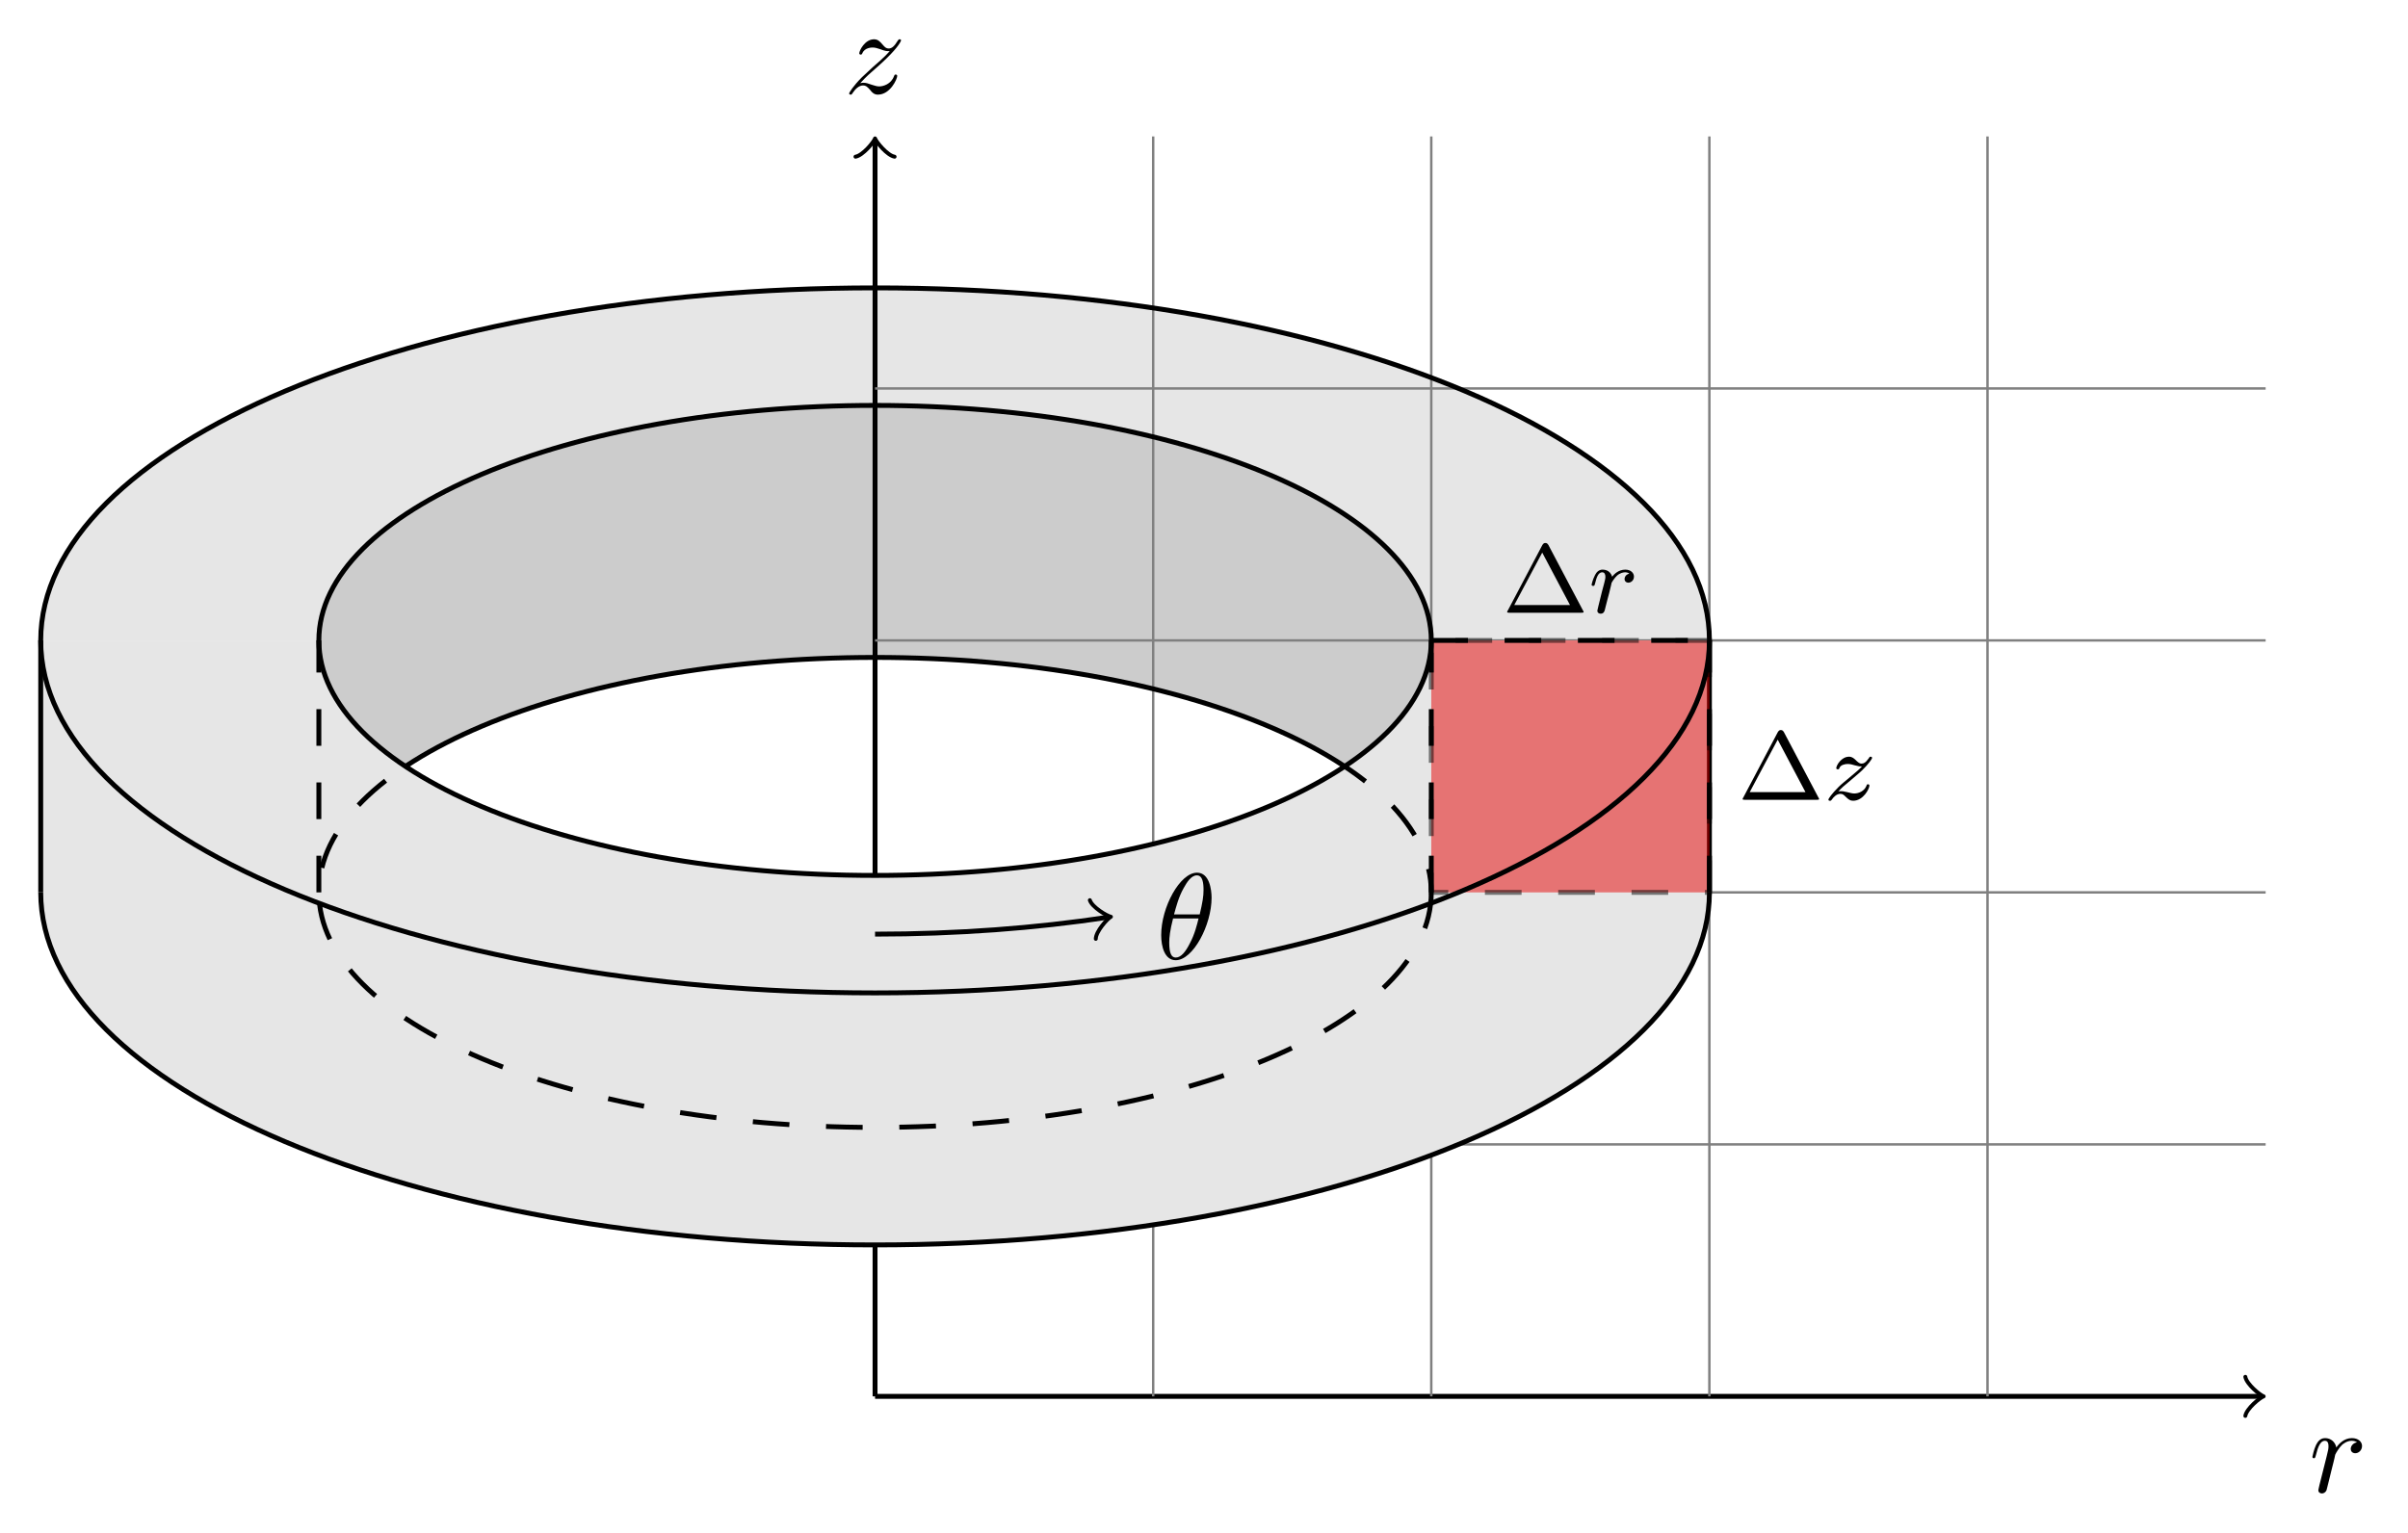 <?xml version="1.0" encoding="UTF-8"?>
<svg xmlns="http://www.w3.org/2000/svg" xmlns:xlink="http://www.w3.org/1999/xlink" width="196.35pt" height="125.022pt" viewBox="0 0 196.35 125.022" version="1.1">
<defs>
<g>
<symbol overflow="visible" id="glyph0-0">
<path style="stroke:none;" d=""/>
</symbol>
<symbol overflow="visible" id="glyph0-1">
<path style="stroke:none;" d="M 0.875 -0.594 C 0.844 -0.438 0.781 -0.203 0.781 -0.156 C 0.781 0.016 0.922 0.109 1.078 0.109 C 1.203 0.109 1.375 0.031 1.453 -0.172 C 1.469 -0.203 1.797 -1.562 1.844 -1.75 C 1.922 -2.078 2.109 -2.766 2.156 -3.047 C 2.203 -3.172 2.484 -3.641 2.719 -3.859 C 2.797 -3.922 3.094 -4.188 3.516 -4.188 C 3.781 -4.188 3.922 -4.062 3.938 -4.062 C 3.641 -4.016 3.422 -3.781 3.422 -3.516 C 3.422 -3.359 3.531 -3.172 3.797 -3.172 C 4.062 -3.172 4.344 -3.406 4.344 -3.766 C 4.344 -4.109 4.031 -4.406 3.516 -4.406 C 2.875 -4.406 2.438 -3.922 2.25 -3.641 C 2.156 -4.094 1.797 -4.406 1.328 -4.406 C 0.875 -4.406 0.688 -4.016 0.594 -3.844 C 0.422 -3.5 0.297 -2.906 0.297 -2.875 C 0.297 -2.766 0.391 -2.766 0.406 -2.766 C 0.516 -2.766 0.516 -2.781 0.578 -3 C 0.75 -3.703 0.953 -4.188 1.312 -4.188 C 1.469 -4.188 1.609 -4.109 1.609 -3.734 C 1.609 -3.516 1.578 -3.406 1.453 -2.891 Z M 0.875 -0.594 "/>
</symbol>
<symbol overflow="visible" id="glyph0-2">
<path style="stroke:none;" d="M 1.328 -0.828 C 1.859 -1.406 2.156 -1.656 2.516 -1.969 C 2.516 -1.969 3.125 -2.5 3.484 -2.859 C 4.438 -3.781 4.656 -4.266 4.656 -4.312 C 4.656 -4.406 4.562 -4.406 4.547 -4.406 C 4.469 -4.406 4.453 -4.391 4.391 -4.297 C 4.094 -3.812 3.891 -3.656 3.656 -3.656 C 3.406 -3.656 3.297 -3.812 3.141 -3.984 C 2.953 -4.203 2.781 -4.406 2.453 -4.406 C 1.703 -4.406 1.25 -3.484 1.25 -3.266 C 1.25 -3.219 1.281 -3.156 1.359 -3.156 C 1.453 -3.156 1.469 -3.203 1.5 -3.266 C 1.688 -3.734 2.266 -3.734 2.344 -3.734 C 2.547 -3.734 2.734 -3.672 2.969 -3.594 C 3.375 -3.438 3.484 -3.438 3.734 -3.438 C 3.375 -3.016 2.547 -2.297 2.359 -2.141 L 1.453 -1.297 C 0.781 -0.625 0.422 -0.062 0.422 0.016 C 0.422 0.109 0.531 0.109 0.547 0.109 C 0.625 0.109 0.641 0.094 0.703 -0.016 C 0.938 -0.375 1.234 -0.641 1.562 -0.641 C 1.781 -0.641 1.891 -0.547 2.141 -0.266 C 2.297 -0.047 2.484 0.109 2.766 0.109 C 3.766 0.109 4.344 -1.156 4.344 -1.422 C 4.344 -1.469 4.297 -1.531 4.219 -1.531 C 4.125 -1.531 4.109 -1.469 4.078 -1.391 C 3.844 -0.75 3.203 -0.562 2.875 -0.562 C 2.688 -0.562 2.5 -0.625 2.297 -0.688 C 1.953 -0.812 1.797 -0.859 1.594 -0.859 C 1.578 -0.859 1.422 -0.859 1.328 -0.828 Z M 1.328 -0.828 "/>
</symbol>
<symbol overflow="visible" id="glyph0-3">
<path style="stroke:none;" d="M 4.531 -4.984 C 4.531 -5.641 4.359 -7.031 3.344 -7.031 C 1.953 -7.031 0.422 -4.219 0.422 -1.938 C 0.422 -1 0.703 0.109 1.609 0.109 C 3.016 0.109 4.531 -2.75 4.531 -4.984 Z M 1.469 -3.625 C 1.641 -4.25 1.844 -5.047 2.25 -5.766 C 2.516 -6.25 2.875 -6.812 3.328 -6.812 C 3.812 -6.812 3.875 -6.172 3.875 -5.609 C 3.875 -5.109 3.797 -4.609 3.562 -3.625 Z M 3.469 -3.297 C 3.359 -2.844 3.156 -2 2.766 -1.281 C 2.422 -0.594 2.047 -0.109 1.609 -0.109 C 1.281 -0.109 1.078 -0.406 1.078 -1.328 C 1.078 -1.75 1.141 -2.328 1.391 -3.297 Z M 3.469 -3.297 "/>
</symbol>
<symbol overflow="visible" id="glyph1-0">
<path style="stroke:none;" d=""/>
</symbol>
<symbol overflow="visible" id="glyph1-1">
<path style="stroke:none;" d="M 3.766 -5.531 C 3.672 -5.688 3.578 -5.688 3.516 -5.688 C 3.469 -5.688 3.375 -5.688 3.281 -5.531 L 0.469 -0.203 C 0.406 -0.109 0.406 -0.094 0.406 -0.078 C 0.406 0 0.469 0 0.594 0 L 6.453 0 C 6.578 0 6.641 0 6.641 -0.078 C 6.641 -0.094 6.641 -0.109 6.578 -0.203 Z M 3.266 -4.906 L 5.531 -0.625 L 0.984 -0.625 Z M 3.266 -4.906 "/>
</symbol>
<symbol overflow="visible" id="glyph2-0">
<path style="stroke:none;" d=""/>
</symbol>
<symbol overflow="visible" id="glyph2-1">
<path style="stroke:none;" d="M 1.531 -1.094 C 1.625 -1.438 1.719 -1.781 1.797 -2.141 C 1.797 -2.156 1.859 -2.375 1.859 -2.422 C 1.891 -2.5 2.094 -2.828 2.297 -3.016 C 2.547 -3.25 2.828 -3.297 2.969 -3.297 C 3.047 -3.297 3.203 -3.281 3.312 -3.188 C 2.969 -3.109 2.922 -2.828 2.922 -2.75 C 2.922 -2.578 3.047 -2.453 3.234 -2.453 C 3.438 -2.453 3.688 -2.625 3.688 -2.953 C 3.688 -3.234 3.438 -3.516 2.984 -3.516 C 2.438 -3.516 2.078 -3.156 1.906 -2.938 C 1.75 -3.516 1.203 -3.516 1.125 -3.516 C 0.844 -3.516 0.641 -3.328 0.516 -3.078 C 0.328 -2.719 0.234 -2.312 0.234 -2.297 C 0.234 -2.219 0.297 -2.188 0.359 -2.188 C 0.469 -2.188 0.469 -2.219 0.531 -2.438 C 0.625 -2.828 0.766 -3.297 1.094 -3.297 C 1.312 -3.297 1.359 -3.094 1.359 -2.922 C 1.359 -2.766 1.312 -2.625 1.25 -2.359 C 1.234 -2.297 1.109 -1.828 1.078 -1.719 L 0.781 -0.516 C 0.75 -0.391 0.703 -0.203 0.703 -0.172 C 0.703 0.016 0.859 0.078 0.969 0.078 C 1.25 0.078 1.297 -0.141 1.359 -0.422 Z M 1.531 -1.094 "/>
</symbol>
<symbol overflow="visible" id="glyph2-2">
<path style="stroke:none;" d="M 1.156 -0.688 C 1.438 -0.984 1.531 -1.078 2.234 -1.656 C 2.312 -1.734 2.875 -2.188 3.094 -2.406 C 3.594 -2.891 3.906 -3.328 3.906 -3.422 C 3.906 -3.484 3.844 -3.516 3.781 -3.516 C 3.703 -3.516 3.703 -3.5 3.625 -3.375 C 3.375 -3.016 3.203 -2.953 3.047 -2.953 C 2.906 -2.953 2.812 -3.016 2.641 -3.172 C 2.438 -3.375 2.281 -3.516 2.031 -3.516 C 1.391 -3.516 0.984 -2.797 0.984 -2.578 C 0.984 -2.578 0.984 -2.484 1.109 -2.484 C 1.188 -2.484 1.219 -2.516 1.25 -2.609 C 1.344 -2.844 1.688 -2.922 1.922 -2.922 C 2.109 -2.922 2.297 -2.875 2.5 -2.812 C 2.828 -2.719 2.906 -2.719 3.078 -2.719 C 2.922 -2.547 2.688 -2.328 2.078 -1.828 C 1.75 -1.547 1.406 -1.281 1.188 -1.062 C 0.609 -0.484 0.344 -0.094 0.344 -0.016 C 0.344 0.062 0.406 0.078 0.469 0.078 C 0.547 0.078 0.562 0.062 0.609 0 C 0.766 -0.234 1.016 -0.484 1.312 -0.484 C 1.5 -0.484 1.578 -0.422 1.734 -0.266 C 1.984 -0.016 2.125 0.078 2.359 0.078 C 3.188 0.078 3.688 -0.906 3.688 -1.156 C 3.688 -1.234 3.641 -1.266 3.562 -1.266 C 3.484 -1.266 3.469 -1.219 3.438 -1.125 C 3.281 -0.734 2.844 -0.516 2.453 -0.516 C 2.297 -0.516 2.125 -0.562 1.875 -0.625 C 1.547 -0.703 1.469 -0.703 1.344 -0.703 C 1.266 -0.703 1.219 -0.703 1.156 -0.688 Z M 1.156 -0.688 "/>
</symbol>
</g>
<clipPath id="clip1">
  <path d="M 26 33 L 117 33 L 117 72 L 26 72 Z M 26 33 "/>
</clipPath>
<clipPath id="clip2">
  <path d="M 116.707 52.234 C 116.707 62.82 96.402 71.402 71.352 71.402 C 46.305 71.402 26 62.82 26 52.234 C 26 41.648 46.305 33.066 71.352 33.066 C 96.402 33.066 116.707 41.648 116.707 52.234 "/>
</clipPath>
<clipPath id="clip3">
  <path d="M 26 47 L 117 47 L 117 72 L 26 72 Z M 26 47 "/>
</clipPath>
<clipPath id="clip4">
  <path d="M 116.707 52.234 C 116.707 62.82 96.402 71.402 71.352 71.402 C 46.305 71.402 26 62.82 26 52.234 C 26 41.648 46.305 33.066 71.352 33.066 C 96.402 33.066 116.707 41.648 116.707 52.234 "/>
</clipPath>
<clipPath id="clip5">
  <path d="M 20 52 L 123 52 L 123 98 L 20 98 Z M 20 52 "/>
</clipPath>
<clipPath id="clip6">
  <path d="M 139.387 72.785 C 139.387 88.668 108.926 101.539 71.352 101.539 C 33.777 101.539 3.32 88.668 3.32 72.785 L 3.32 52.234 L 26 52.234 C 26 62.82 46.305 71.402 71.352 71.402 C 96.402 71.402 116.707 62.82 116.707 52.234 L 139.387 52.234 Z M 139.387 72.785 "/>
</clipPath>
</defs>
<g id="surface1">
<g clip-path="url(#clip1)" clip-rule="nonzero">
<g clip-path="url(#clip2)" clip-rule="nonzero">
<path style=" stroke:none;fill-rule:nonzero;fill:rgb(79.999%,79.999%,79.999%);fill-opacity:1;" d="M 26 72.785 C 26 62.199 46.305 53.621 71.352 53.621 C 96.402 53.621 116.707 62.199 116.707 72.785 L 116.707 52.234 C 116.707 41.648 96.402 33.066 71.352 33.066 C 46.305 33.066 26 41.648 26 52.234 Z M 26 72.785 "/>
</g>
</g>
<path style=" stroke:none;fill-rule:nonzero;fill:rgb(89.999%,89.999%,89.999%);fill-opacity:1;" d="M 116.707 52.234 C 116.707 41.648 96.402 33.066 71.352 33.066 C 46.305 33.066 26 41.648 26 52.234 L 3.32 52.234 C 3.32 36.352 33.777 23.48 71.352 23.48 C 108.926 23.48 139.387 36.352 139.387 52.234 Z M 116.707 52.234 "/>
<path style="fill:none;stroke-width:0.399;stroke-linecap:butt;stroke-linejoin:miter;stroke:rgb(0%,0%,0%);stroke-opacity:1;stroke-miterlimit:10;" d="M -0.001 0.001 L 112.928 0.001 " transform="matrix(1,0,0,-1,71.353,113.892)"/>
<path style="fill:none;stroke-width:0.319;stroke-linecap:round;stroke-linejoin:round;stroke:rgb(0%,0%,0%);stroke-opacity:1;stroke-miterlimit:10;" d="M -1.196 1.595 C -1.094 0.997 -0.001 0.099 0.3 0.001 C -0.001 -0.1 -1.094 -0.995 -1.196 -1.592 " transform="matrix(1,0,0,-1,184.282,113.892)"/>
<g style="fill:rgb(0%,0%,0%);fill-opacity:1;">
  <use xlink:href="#glyph0-1" x="188.258" y="121.701"/>
</g>
<path style="fill:none;stroke-width:0.399;stroke-linecap:butt;stroke-linejoin:miter;stroke:rgb(0%,0%,0%);stroke-opacity:1;stroke-miterlimit:10;" d="M -0.001 0.001 L -0.001 102.306 " transform="matrix(1,0,0,-1,71.353,113.892)"/>
<path style="fill:none;stroke-width:0.319;stroke-linecap:round;stroke-linejoin:round;stroke:rgb(0%,0%,0%);stroke-opacity:1;stroke-miterlimit:10;" d="M -1.195 1.595 C -1.097 0.998 0 0.099 0.297 0.001 C 0 -0.1 -1.097 -0.995 -1.195 -1.592 " transform="matrix(0,-1,-1,0,71.353,11.586)"/>
<g style="fill:rgb(0%,0%,0%);fill-opacity:1;">
  <use xlink:href="#glyph0-2" x="68.817" y="7.61"/>
</g>
<path style="fill:none;stroke-width:0.199;stroke-linecap:butt;stroke-linejoin:miter;stroke:rgb(50%,50%,50%);stroke-opacity:1;stroke-miterlimit:10;" d="M -0.001 20.552 L 113.389 20.552 " transform="matrix(1,0,0,-1,71.353,113.892)"/>
<path style="fill:none;stroke-width:0.199;stroke-linecap:butt;stroke-linejoin:miter;stroke:rgb(50%,50%,50%);stroke-opacity:1;stroke-miterlimit:10;" d="M 22.678 0.001 L 22.678 102.763 " transform="matrix(1,0,0,-1,71.353,113.892)"/>
<path style="fill:none;stroke-width:0.199;stroke-linecap:butt;stroke-linejoin:miter;stroke:rgb(50%,50%,50%);stroke-opacity:1;stroke-miterlimit:10;" d="M -0.001 41.107 L 113.389 41.107 " transform="matrix(1,0,0,-1,71.353,113.892)"/>
<path style="fill:none;stroke-width:0.199;stroke-linecap:butt;stroke-linejoin:miter;stroke:rgb(50%,50%,50%);stroke-opacity:1;stroke-miterlimit:10;" d="M 45.354 0.001 L 45.354 102.763 " transform="matrix(1,0,0,-1,71.353,113.892)"/>
<path style="fill:none;stroke-width:0.199;stroke-linecap:butt;stroke-linejoin:miter;stroke:rgb(50%,50%,50%);stroke-opacity:1;stroke-miterlimit:10;" d="M -0.001 61.658 L 113.389 61.658 " transform="matrix(1,0,0,-1,71.353,113.892)"/>
<path style="fill:none;stroke-width:0.199;stroke-linecap:butt;stroke-linejoin:miter;stroke:rgb(50%,50%,50%);stroke-opacity:1;stroke-miterlimit:10;" d="M 68.03 0.001 L 68.03 102.763 " transform="matrix(1,0,0,-1,71.353,113.892)"/>
<path style="fill:none;stroke-width:0.199;stroke-linecap:butt;stroke-linejoin:miter;stroke:rgb(50%,50%,50%);stroke-opacity:1;stroke-miterlimit:10;" d="M -0.001 82.208 L 113.389 82.208 " transform="matrix(1,0,0,-1,71.353,113.892)"/>
<path style="fill:none;stroke-width:0.199;stroke-linecap:butt;stroke-linejoin:miter;stroke:rgb(50%,50%,50%);stroke-opacity:1;stroke-miterlimit:10;" d="M 90.71 0.001 L 90.71 102.763 " transform="matrix(1,0,0,-1,71.353,113.892)"/>
<path style=" stroke:none;fill-rule:nonzero;fill:rgb(89.999%,89.999%,89.999%);fill-opacity:1;" d="M 139.387 72.785 C 139.387 88.668 108.926 101.539 71.352 101.539 C 33.777 101.539 3.32 88.668 3.32 72.785 L 3.32 52.234 L 26 52.234 C 26 62.82 46.305 71.402 71.352 71.402 C 96.402 71.402 116.707 62.82 116.707 52.234 L 139.387 52.234 Z M 139.387 72.785 "/>
<path style="fill:none;stroke-width:0.399;stroke-linecap:butt;stroke-linejoin:miter;stroke:rgb(0%,0%,0%);stroke-opacity:1;stroke-miterlimit:10;" d="M 68.034 41.107 L 68.034 61.658 " transform="matrix(1,0,0,-1,71.353,113.892)"/>
<path style="fill:none;stroke-width:0.399;stroke-linecap:butt;stroke-linejoin:miter;stroke:rgb(0%,0%,0%);stroke-opacity:1;stroke-miterlimit:10;" d="M -68.033 41.107 L -68.033 61.658 " transform="matrix(1,0,0,-1,71.353,113.892)"/>
<path style="fill-rule:nonzero;fill:rgb(89.999%,0%,0%);fill-opacity:0.5;stroke-width:0.399;stroke-linecap:butt;stroke-linejoin:miter;stroke:rgb(0%,0%,0%);stroke-opacity:0.5;stroke-dasharray:2.989,2.989;stroke-miterlimit:10;" d="M 68.034 61.658 L 68.034 41.107 L 45.354 41.107 L 45.354 61.658 Z M 68.034 61.658 " transform="matrix(1,0,0,-1,71.353,113.892)"/>
<g clip-path="url(#clip3)" clip-rule="nonzero">
<g clip-path="url(#clip4)" clip-rule="nonzero">
<path style="fill:none;stroke-width:0.399;stroke-linecap:butt;stroke-linejoin:miter;stroke:rgb(0%,0%,0%);stroke-opacity:1;stroke-miterlimit:10;" d="M 45.354 41.107 C 45.354 30.517 25.049 21.939 -0.001 21.939 C -25.048 21.939 -45.353 30.517 -45.353 41.107 C -45.353 51.693 -25.048 60.271 -0.001 60.271 C 25.049 60.271 45.354 51.693 45.354 41.107 " transform="matrix(1,0,0,-1,71.353,113.892)"/>
</g>
</g>
<path style="fill:none;stroke-width:0.399;stroke-linecap:butt;stroke-linejoin:miter;stroke:rgb(0%,0%,0%);stroke-opacity:1;stroke-miterlimit:10;" d="M 45.354 61.658 C 45.354 51.072 25.049 42.49 -0.001 42.49 C -25.048 42.49 -45.353 51.072 -45.353 61.658 C -45.353 72.244 -25.048 80.826 -0.001 80.826 C 25.049 80.826 45.354 72.244 45.354 61.658 " transform="matrix(1,0,0,-1,71.353,113.892)"/>
<path style="fill:none;stroke-width:0.399;stroke-linecap:butt;stroke-linejoin:miter;stroke:rgb(0%,0%,0%);stroke-opacity:1;stroke-miterlimit:10;" d="M 68.034 41.107 C 68.034 25.224 37.573 12.353 -0.001 12.353 C -37.576 12.353 -68.033 25.224 -68.033 41.107 " transform="matrix(1,0,0,-1,71.353,113.892)"/>
<path style="fill:none;stroke-width:0.399;stroke-linecap:butt;stroke-linejoin:miter;stroke:rgb(0%,0%,0%);stroke-opacity:1;stroke-miterlimit:10;" d="M 68.034 61.658 C 68.034 45.779 37.573 32.908 -0.001 32.908 C -37.576 32.908 -68.033 45.779 -68.033 61.658 C -68.033 77.54 -37.576 90.412 -0.001 90.412 C 37.573 90.412 68.034 77.54 68.034 61.658 " transform="matrix(1,0,0,-1,71.353,113.892)"/>
<g clip-path="url(#clip5)" clip-rule="nonzero">
<g clip-path="url(#clip6)" clip-rule="nonzero">
<path style="fill:none;stroke-width:0.399;stroke-linecap:butt;stroke-linejoin:miter;stroke:rgb(0%,0%,0%);stroke-opacity:1;stroke-dasharray:2.989,2.989;stroke-miterlimit:10;" d="M 45.354 41.107 C 45.354 30.517 25.049 21.939 -0.001 21.939 C -25.048 21.939 -45.353 30.517 -45.353 41.107 C -45.353 51.693 -25.048 60.271 -0.001 60.271 C 25.049 60.271 45.354 51.693 45.354 41.107 " transform="matrix(1,0,0,-1,71.353,113.892)"/>
</g>
</g>
<path style="fill:none;stroke-width:0.399;stroke-linecap:butt;stroke-linejoin:miter;stroke:rgb(0%,0%,0%);stroke-opacity:1;stroke-dasharray:2.989,2.989;stroke-miterlimit:10;" d="M -45.353 41.107 L -45.353 61.658 " transform="matrix(1,0,0,-1,71.353,113.892)"/>
<path style="fill:none;stroke-width:0.399;stroke-linecap:butt;stroke-linejoin:miter;stroke:rgb(0%,0%,0%);stroke-opacity:1;stroke-dasharray:2.989,2.989;stroke-miterlimit:10;" d="M 45.354 41.107 L 45.354 61.658 " transform="matrix(1,0,0,-1,71.353,113.892)"/>
<path style="fill:none;stroke-width:0.399;stroke-linecap:butt;stroke-linejoin:miter;stroke:rgb(0%,0%,0%);stroke-opacity:1;stroke-dasharray:2.989,2.989;stroke-miterlimit:10;" d="M 45.354 61.658 L 68.034 61.658 " transform="matrix(1,0,0,-1,71.353,113.892)"/>
<g style="fill:rgb(0%,0%,0%);fill-opacity:1;">
  <use xlink:href="#glyph1-1" x="122.489" y="49.976"/>
</g>
<g style="fill:rgb(0%,0%,0%);fill-opacity:1;">
  <use xlink:href="#glyph2-1" x="129.546" y="49.976"/>
</g>
<path style="fill:none;stroke-width:0.399;stroke-linecap:butt;stroke-linejoin:miter;stroke:rgb(0%,0%,0%);stroke-opacity:1;stroke-dasharray:2.989,2.989;stroke-miterlimit:10;" d="M 68.034 41.107 L 68.034 61.658 " transform="matrix(1,0,0,-1,71.353,113.892)"/>
<g style="fill:rgb(0%,0%,0%);fill-opacity:1;">
  <use xlink:href="#glyph1-1" x="141.689" y="65.234"/>
</g>
<g style="fill:rgb(0%,0%,0%);fill-opacity:1;">
  <use xlink:href="#glyph2-2" x="148.746" y="65.234"/>
</g>
<path style="fill:none;stroke-width:0.399;stroke-linecap:butt;stroke-linejoin:miter;stroke:rgb(0%,0%,0%);stroke-opacity:1;stroke-miterlimit:10;" d="M -0.001 37.701 C 6.612 37.701 13.178 38.189 18.936 39.076 " transform="matrix(1,0,0,-1,71.353,113.892)"/>
<path style="fill:none;stroke-width:0.319;stroke-linecap:round;stroke-linejoin:round;stroke:rgb(0%,0%,0%);stroke-opacity:1;stroke-miterlimit:10;" d="M -1.194 1.595 C -1.096 0.996 -0.002 0.1 0.299 -0.001 C -0.001 -0.101 -1.095 -0.996 -1.194 -1.592 " transform="matrix(0.989,-0.152,-0.152,-0.989,90.29,74.818)"/>
<g style="fill:rgb(0%,0%,0%);fill-opacity:1;">
  <use xlink:href="#glyph0-3" x="94.262" y="78.208"/>
</g>
</g>
</svg>
